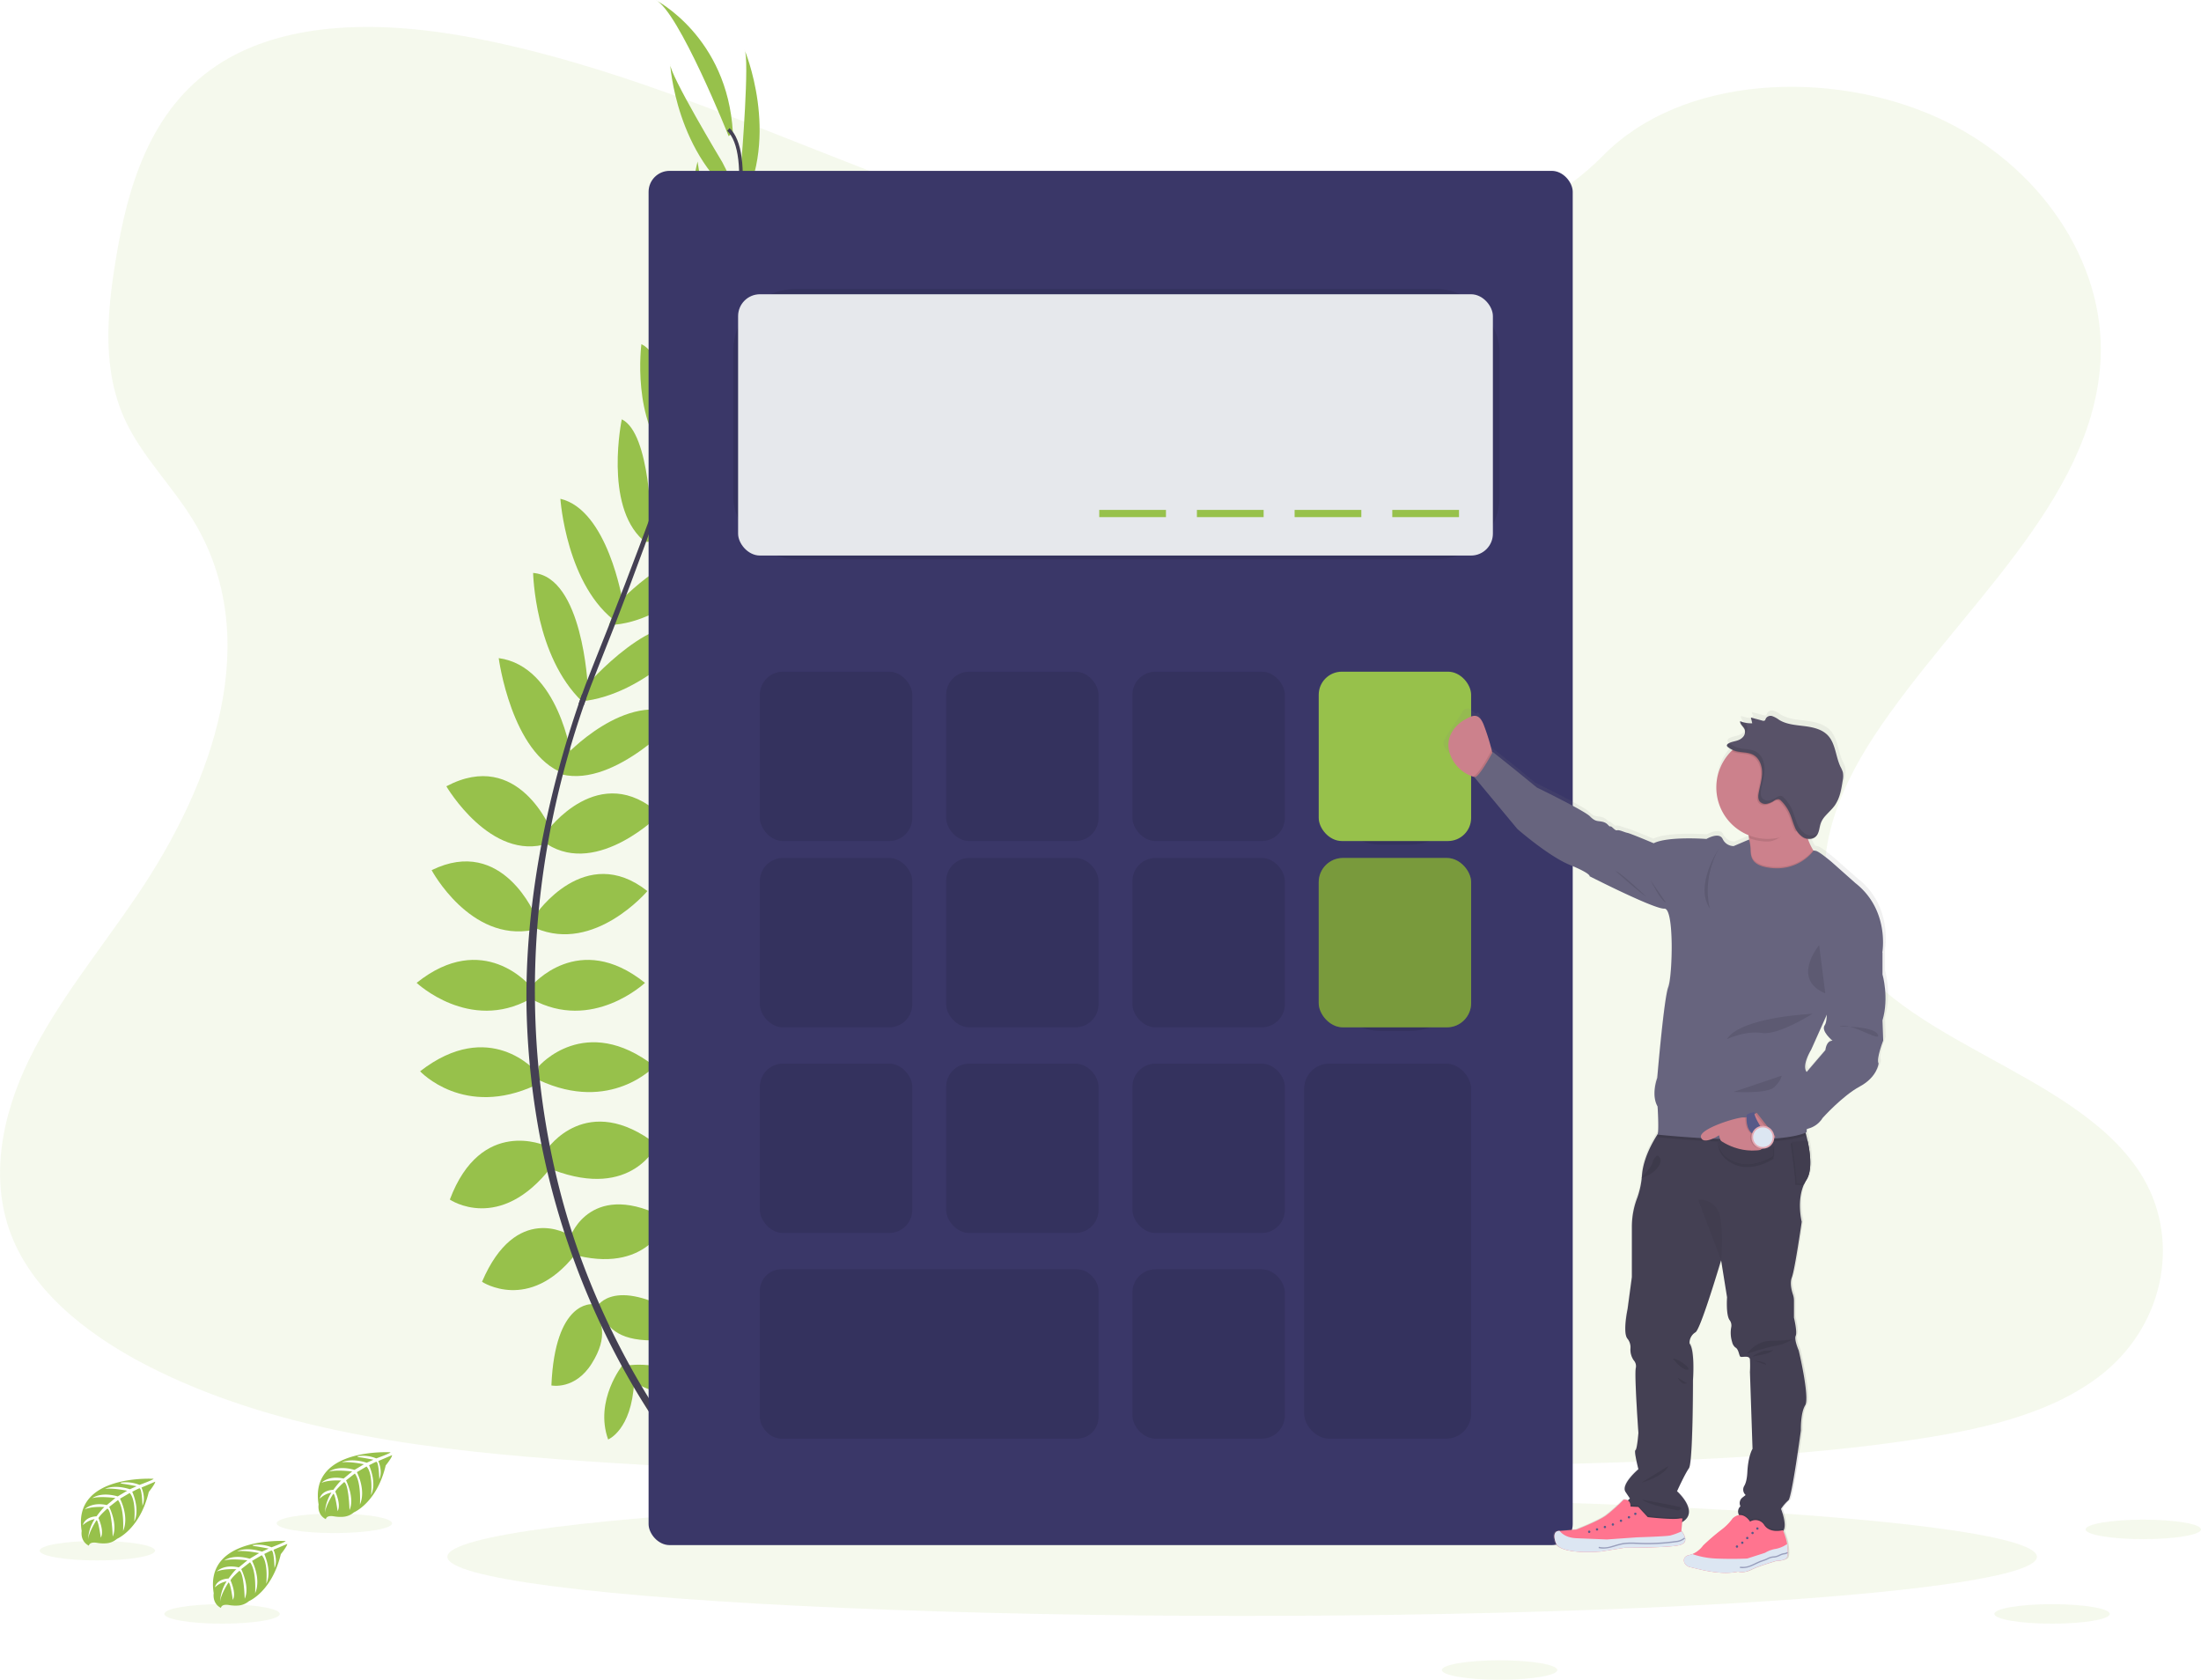 <?xml version="1.0" encoding="UTF-8" standalone="no"?>
<svg
   xmlns:dc="http://purl.org/dc/elements/1.1/"
   xmlns:cc="http://creativecommons.org/ns#"
   xmlns:rdf="http://www.w3.org/1999/02/22-rdf-syntax-ns#"
   xmlns:svg="http://www.w3.org/2000/svg"
   xmlns="http://www.w3.org/2000/svg"
   xmlns:sodipodi="http://sodipodi.sourceforge.net/DTD/sodipodi-0.dtd"
   xmlns:inkscape="http://www.inkscape.org/namespaces/inkscape"
   inkscape:version="1.0beta1 (32d4812, 2019-09-19)"
   sodipodi:docname="undraw_Calculator_0evy.svg"
   version="1.1"
   viewBox="0 0 1027.35 783.97"
   height="783.97"
   width="1027.35"
   data-name="Layer 1"
   id="03431522-47b9-4239-bf4c-9446bb50bb61">
  <sodipodi:namedview
     inkscape:current-layer="03431522-47b9-4239-bf4c-9446bb50bb61"
     inkscape:window-maximized="0"
     inkscape:window-y="23"
     inkscape:window-x="0"
     inkscape:cy="560"
     inkscape:cx="650.6526"
     inkscape:zoom="0.35"
     showgrid="false"
     id="namedview1121"
     inkscape:window-height="670"
     inkscape:window-width="1366"
     inkscape:pageshadow="2"
     inkscape:pageopacity="0"
     guidetolerance="10"
     gridtolerance="10"
     objecttolerance="10"
     borderopacity="1"
     inkscape:document-rotation="0"
     bordercolor="#666666"
     pagecolor="#ffffff" />
  <defs
     id="defs840">
    <linearGradient
       gradientUnits="userSpaceOnUse"
       gradientTransform="translate(-77.03)"
       y2="388.7"
       x2="940.91"
       y1="792.08"
       x1="940.91"
       id="4f43e098-a778-42ef-b33c-7c47f8946c90">
      <stop
         id="stop833"
         stop-opacity="0.25"
         stop-color="gray"
         offset="0" />
      <stop
         id="stop835"
         stop-opacity="0.12"
         stop-color="gray"
         offset="0.54" />
      <stop
         id="stop837"
         stop-opacity="0.1"
         stop-color="gray"
         offset="1" />
    </linearGradient>
  </defs>
  <title
     id="title842">Calculator</title>
  <path
     inkscape:export-ydpi="36.32"
     inkscape:export-xdpi="36.32"
     inkscape:export-filename="/Users/MacBook1/calculator.png"
     id="path844"
     opacity="0.1"
     fill="#97c14b"
     transform="translate(-86.32 -58.02)"
     d="M672.88,182c-64.72-2.25-126.36-23.14-185.23-46S370.49,87.82,307.32,75.7c-40.63-7.79-87.09-8.89-119.83,12.89-31.5,21-41.68,57.15-47.16,90.73-4.11,25.26-6.53,51.85,4.75,75.5,7.83,16.42,21.74,30.22,31.36,45.94C209.9,355.48,186.25,423,150,476.39c-17,25.07-36.74,49-49.87,75.66s-19.2,57.25-7.72,84.47c11.39,27,38.52,47.24,67.91,61.49,59.68,29,130,37.23,198.61,41.92,151.82,10.39,304.46,5.89,456.68,1.39,56.34-1.67,112.92-3.36,168.35-12.07,30.77-4.83,62.55-12.51,84.89-31,28.36-23.53,35.39-63.37,16.39-92.88-31.88-49.49-120-61.78-142.31-114.89-12.27-29.24.33-61.8,18.15-88.92,38.24-58.16,102.33-109.19,105.71-175.67,2.32-45.66-28.49-91.39-76.13-113-49.94-22.64-119.18-19.79-156,17.69C796.68,169.13,730,184,672.88,182Z" />
  <ellipse
     inkscape:export-ydpi="36.32"
     inkscape:export-xdpi="36.32"
     inkscape:export-filename="/Users/MacBook1/calculator.png"
     id="ellipse846"
     opacity="0.1"
     fill="#97c14b"
     ry="27.58"
     rx="370.98"
     cy="726.58"
     cx="579.79" />
  <path
     inkscape:export-ydpi="36.32"
     inkscape:export-xdpi="36.32"
     inkscape:export-filename="/Users/MacBook1/calculator.png"
     id="path848"
     fill="#97c14b"
     transform="translate(-86.32 -58.02)"
     d="M379.26,695.27s21-3.36,33.6,11.49c0,0-9.24,7.28-29.12-2.8Z" />
  <path
     inkscape:export-ydpi="36.32"
     inkscape:export-xdpi="36.32"
     inkscape:export-filename="/Users/MacBook1/calculator.png"
     id="path850"
     fill="#97c14b"
     transform="translate(-86.32 -58.02)"
     d="M377,695s-13.39,16.52-6.82,34.85c0,0,10.92-4.38,12.11-26.64Z" />
  <path
     inkscape:export-ydpi="36.32"
     inkscape:export-xdpi="36.32"
     inkscape:export-filename="/Users/MacBook1/calculator.png"
     id="path852"
     fill="#97c14b"
     transform="translate(-86.32 -58.02)"
     d="M365,667.83s8.4-15.4,42,6.16c0,0-4.48,10.36-19.32,9.52S368.9,676,365,667.83Z" />
  <path
     inkscape:export-ydpi="36.32"
     inkscape:export-xdpi="36.32"
     inkscape:export-filename="/Users/MacBook1/calculator.png"
     id="path854"
     fill="#97c14b"
     transform="translate(-86.32 -58.02)"
     d="M362.81,666.72s-17.43-2-19.12,37.91c0,0,11.05,2.29,18.9-10.33S367.2,674.6,362.81,666.72Z" />
  <path
     inkscape:export-ydpi="36.32"
     inkscape:export-xdpi="36.32"
     inkscape:export-filename="/Users/MacBook1/calculator.png"
     id="path856"
     fill="#97c14b"
     transform="translate(-86.32 -58.02)"
     d="M352.66,634.9s9.8-27.16,45.36-7.84c0,0-8.12,24.92-41.72,17.08Z" />
  <path
     inkscape:export-ydpi="36.32"
     inkscape:export-xdpi="36.32"
     inkscape:export-filename="/Users/MacBook1/calculator.png"
     id="path858"
     fill="#97c14b"
     transform="translate(-86.32 -58.02)"
     d="M341.73,594.3s18.49-27.45,51.25-2c0,0-11.48,25.76-48.45,11.76Z" />
  <path
     inkscape:export-ydpi="36.32"
     inkscape:export-xdpi="36.32"
     inkscape:export-filename="/Users/MacBook1/calculator.png"
     id="path860"
     fill="#97c14b"
     transform="translate(-86.32 -58.02)"
     d="M337.81,555.65s21.57-25.2,54.05,0c0,0-20.44,22.12-54.05,6.44Z" />
  <path
     inkscape:export-ydpi="36.32"
     inkscape:export-xdpi="36.32"
     inkscape:export-filename="/Users/MacBook1/calculator.png"
     id="path862"
     fill="#97c14b"
     transform="translate(-86.32 -58.02)"
     d="M334.45,518.13s21.85-26.32,52.93-1.4c0,0-24.64,23.24-52.93,7.56Z" />
  <path
     inkscape:export-ydpi="36.32"
     inkscape:export-xdpi="36.32"
     inkscape:export-filename="/Users/MacBook1/calculator.png"
     id="path864"
     fill="#97c14b"
     transform="translate(-86.32 -58.02)"
     d="M336.41,484.81s23-33.89,52.09-10.92c0,0-24.64,29.12-52.09,17.36Z" />
  <path
     inkscape:export-ydpi="36.32"
     inkscape:export-xdpi="36.32"
     inkscape:export-filename="/Users/MacBook1/calculator.png"
     id="path866"
     fill="#97c14b"
     transform="translate(-86.32 -58.02)"
     d="M341.73,445.88s24.37-33.6,52.65-7.84c0,0-28.84,29.13-52.65,14Z" />
  <path
     inkscape:export-ydpi="36.32"
     inkscape:export-xdpi="36.32"
     inkscape:export-filename="/Users/MacBook1/calculator.png"
     id="path868"
     fill="#97c14b"
     transform="translate(-86.32 -58.02)"
     d="M349.86,411.09s28.84-31.57,54-19c0,0-30.06,33.53-55.26,27.37Z" />
  <path
     inkscape:export-ydpi="36.32"
     inkscape:export-xdpi="36.32"
     inkscape:export-filename="/Users/MacBook1/calculator.png"
     id="path870"
     fill="#97c14b"
     transform="translate(-86.32 -58.02)"
     d="M359.94,378.12s33.32-38.64,52.64-25.76c0,0-24.52,30-55,33Z" />
  <path
     inkscape:export-ydpi="36.32"
     inkscape:export-xdpi="36.32"
     inkscape:export-filename="/Users/MacBook1/calculator.png"
     id="path872"
     fill="#97c14b"
     transform="translate(-86.32 -58.02)"
     d="M374.49,339.87s29.13-31.58,50.41-23.74c0,0-24.92,32.76-54.32,33.6Z" />
  <path
     inkscape:export-ydpi="36.32"
     inkscape:export-xdpi="36.32"
     inkscape:export-filename="/Users/MacBook1/calculator.png"
     id="path874"
     fill="#97c14b"
     transform="translate(-86.32 -58.02)"
     d="M387.66,304.09s32.2-30.25,46.2-24.93c0,0-23.24,33.61-47.6,31.65Z" />
  <path
     inkscape:export-ydpi="36.32"
     inkscape:export-xdpi="36.32"
     inkscape:export-filename="/Users/MacBook1/calculator.png"
     id="path876"
     fill="#97c14b"
     transform="translate(-86.32 -58.02)"
     d="M400.54,271s27.72-36.12,42.84-33.32c0,0-16.8,32.2-42.84,37Z" />
  <path
     inkscape:export-ydpi="36.32"
     inkscape:export-xdpi="36.32"
     inkscape:export-filename="/Users/MacBook1/calculator.png"
     id="path878"
     fill="#97c14b"
     transform="translate(-86.32 -58.02)"
     d="M414.52,226.5s24.5-27.7,37.73-27.63c0,0-19.34,37-38.74,36.66Z" />
  <path
     inkscape:export-ydpi="36.32"
     inkscape:export-xdpi="36.32"
     inkscape:export-filename="/Users/MacBook1/calculator.png"
     id="path880"
     fill="#97c14b"
     transform="translate(-86.32 -58.02)"
     d="M422.8,196.84l23.66-57.69s1.19,52.15-26.67,68.39Z" />
  <path
     inkscape:export-ydpi="36.32"
     inkscape:export-xdpi="36.32"
     inkscape:export-filename="/Users/MacBook1/calculator.png"
     id="path882"
     fill="#97c14b"
     transform="translate(-86.32 -58.02)"
     d="M432.41,133.22s3.92-48.16,1.4-52.08c0,0,16.92,40-1.57,73.36Z" />
  <path
     inkscape:export-ydpi="36.32"
     inkscape:export-xdpi="36.32"
     inkscape:export-filename="/Users/MacBook1/calculator.png"
     id="path884"
     fill="#97c14b"
     transform="translate(-86.32 -58.02)"
     d="M351.74,634.25s-24.54-15.21-40.43,22c0,0,21.84,14.49,43.31-12.51Z" />
  <path
     inkscape:export-ydpi="36.32"
     inkscape:export-xdpi="36.32"
     inkscape:export-filename="/Users/MacBook1/calculator.png"
     id="path886"
     fill="#97c14b"
     transform="translate(-86.32 -58.02)"
     d="M341,592.75s-30.1-13.73-44.71,25.12c0,0,23.26,16,47.45-15.3Z" />
  <path
     inkscape:export-ydpi="36.32"
     inkscape:export-xdpi="36.32"
     inkscape:export-filename="/Users/MacBook1/calculator.png"
     id="path888"
     fill="#97c14b"
     transform="translate(-86.32 -58.02)"
     d="M336.41,558s-21.56-25.2-54,0c0,0,20.44,22.12,54,6.44Z" />
  <path
     inkscape:export-ydpi="36.32"
     inkscape:export-xdpi="36.32"
     inkscape:export-filename="/Users/MacBook1/calculator.png"
     id="path890"
     fill="#97c14b"
     transform="translate(-86.32 -58.02)"
     d="M333.72,518.13s-21.84-26.32-52.93-1.4c0,0,24.65,23.24,52.93,7.56Z" />
  <path
     inkscape:export-ydpi="36.32"
     inkscape:export-xdpi="36.32"
     inkscape:export-filename="/Users/MacBook1/calculator.png"
     id="path892"
     fill="#97c14b"
     transform="translate(-86.32 -58.02)"
     d="M336.41,485.77s-15.32-38-48.62-21.63c0,0,18,33.65,47.27,27.92Z" />
  <path
     inkscape:export-ydpi="36.32"
     inkscape:export-xdpi="36.32"
     inkscape:export-filename="/Users/MacBook1/calculator.png"
     id="path894"
     fill="#97c14b"
     transform="translate(-86.32 -58.02)"
     d="M343.66,445.69s-15.22-38.61-49-20.7c0,0,20.68,35.39,47.5,26.67Z" />
  <path
     inkscape:export-ydpi="36.32"
     inkscape:export-xdpi="36.32"
     inkscape:export-filename="/Users/MacBook1/calculator.png"
     id="path896"
     fill="#97c14b"
     transform="translate(-86.32 -58.02)"
     d="M353.1,411.29s-6-42.33-34-46.12c0,0,5.93,44.64,30.22,53.75Z" />
  <path
     inkscape:export-ydpi="36.32"
     inkscape:export-xdpi="36.32"
     inkscape:export-filename="/Users/MacBook1/calculator.png"
     id="path898"
     fill="#97c14b"
     transform="translate(-86.32 -58.02)"
     d="M360.65,378.19s-2.34-51-25.49-52.77c0,0,.78,38.71,22.88,60Z" />
  <path
     inkscape:export-ydpi="36.32"
     inkscape:export-xdpi="36.32"
     inkscape:export-filename="/Users/MacBook1/calculator.png"
     id="path900"
     fill="#97c14b"
     transform="translate(-86.32 -58.02)"
     d="M376.89,338.41s-6.91-42.41-29-47.6c0,0,2.74,41.08,26.82,58Z" />
  <path
     inkscape:export-ydpi="36.32"
     inkscape:export-xdpi="36.32"
     inkscape:export-filename="/Users/MacBook1/calculator.png"
     id="path902"
     fill="#97c14b"
     transform="translate(-86.32 -58.02)"
     d="M390.28,304.39s-.24-44.17-13.73-50.67c0,0-8.38,40,9.82,56.31Z" />
  <path
     inkscape:export-ydpi="36.32"
     inkscape:export-xdpi="36.32"
     inkscape:export-filename="/Users/MacBook1/calculator.png"
     id="path904"
     fill="#97c14b"
     transform="translate(-86.32 -58.02)"
     d="M401.57,270.55s-1.89-45.49-15.87-51.9c0,0-4.79,36,13.77,54.88Z" />
  <path
     inkscape:export-ydpi="36.32"
     inkscape:export-xdpi="36.32"
     inkscape:export-filename="/Users/MacBook1/calculator.png"
     id="path906"
     fill="#97c14b"
     transform="translate(-86.32 -58.02)"
     d="M416.47,230.12s-.09-37-10.06-45.67c0,0-9.93,40.53,4.85,53.12Z" />
  <path
     inkscape:export-ydpi="36.32"
     inkscape:export-xdpi="36.32"
     inkscape:export-filename="/Users/MacBook1/calculator.png"
     id="path908"
     fill="#97c14b"
     transform="translate(-86.32 -58.02)"
     d="M421.62,195l-9.7-61.59s-13.19,50.46,10.17,72.69Z" />
  <path
     inkscape:export-ydpi="36.32"
     inkscape:export-xdpi="36.32"
     inkscape:export-filename="/Users/MacBook1/calculator.png"
     id="path910"
     fill="#97c14b"
     transform="translate(-86.32 -58.02)"
     d="M423.52,133.81s-24.92-41.4-24.41-46c0,0,2.65,43.39,34,65Z" />
  <path
     inkscape:export-ydpi="36.32"
     inkscape:export-xdpi="36.32"
     inkscape:export-filename="/Users/MacBook1/calculator.png"
     id="path912"
     fill="#97c14b"
     transform="translate(-86.32 -58.02)"
     d="M426.44,121.58S402.92,62.78,392.28,58c0,0,33.6,17.08,36.12,61.88Z" />
  <path
     inkscape:export-ydpi="36.32"
     inkscape:export-xdpi="36.32"
     inkscape:export-filename="/Users/MacBook1/calculator.png"
     id="path914"
     fill="#444053"
     transform="translate(-86.32 -58.02)"
     d="M413.38,235.88l-1.6-.5c19.85-64.72,24.8-106,13.94-116.34l1.16-1.22C438.39,128.74,433.72,169.56,413.38,235.88Z" />
  <path
     inkscape:export-ydpi="36.32"
     inkscape:export-xdpi="36.32"
     inkscape:export-filename="/Users/MacBook1/calculator.png"
     id="path916"
     fill="#444053"
     transform="translate(-86.32 -58.02)"
     d="M358.73,387.39l-2.38-.84c2.1-5.93,4.38-11.95,6.76-17.88C383.83,317,401.46,269,412.77,232.11l2.07-1C403.51,268,386.19,317.9,365.45,369.61,363.08,375.51,360.82,381.49,358.73,387.39Z" />
  <path
     inkscape:export-ydpi="36.32"
     inkscape:export-xdpi="36.32"
     inkscape:export-filename="/Users/MacBook1/calculator.png"
     id="path918"
     fill="#444053"
     transform="translate(-86.32 -58.02)"
     d="M408.81,743.72c-.32-.36-32.5-36.58-54.92-98.44a364.42,364.42,0,0,1-21.7-112.77c-1.53-48.13,8.56-101.88,25.87-150.69l1.88,2.2C321.1,493.58,336.53,587.47,357,644c22.19,61.29,54,97.12,54.31,97.48Z" />
  <path
     inkscape:export-ydpi="36.32"
     inkscape:export-xdpi="36.32"
     inkscape:export-filename="/Users/MacBook1/calculator.png"
     id="path920"
     fill="#97c14b"
     transform="translate(-86.32 -58.02)"
     d="M268.6,735.82s-38.05-2.29-33.56,24.37c0,0-.89,4.71,3.38,6.85,0,0,.06-2,3.9-1.31a17.51,17.51,0,0,0,4.13.2,8.62,8.62,0,0,0,5.06-2.08h0s10.69-4.42,14.85-21.9c0,0,3.08-3.81,2.95-4.79l-6.42,2.74s2.2,4.63.47,8.48c0,0-.21-8.31-1.44-8.12-.25,0-3.34,1.61-3.34,1.61s3.78,8.07.93,13.93c0,0,1.08-9.94-2.1-13.35l-4.52,2.64s4.41,8.33,1.42,15.13c0,0,.76-10.43-2.37-14.49l-4.1,3.2s4.14,8.21,1.62,13.85c0,0-.33-12.14-2.51-13.06,0,0-3.58,3.16-4.13,4.46,0,0,2.84,6,1.08,9.11,0,0-1.08-8.09-2-8.13,0,0-3.57,5.36-3.94,9a19.46,19.46,0,0,1,3.07-9.54,10.71,10.71,0,0,0-5.46,2.83s.55-3.79,6.34-4.12c0,0,3-4.07,3.74-4.32,0,0-5.76-.48-9.25,1.07,0,0,3.07-3.57,10.31-2l4-3.3s-7.58-1-10.8.11c0,0,3.7-3.16,11.89-.86l4.4-2.63s-6.46-1.39-10.32-.89c0,0,4.07-2.19,11.61.18l3.15-1.41s-4.74-.93-6.12-1.08-1.47-.53-1.47-.53a16.39,16.39,0,0,1,8.9,1S268.71,736.24,268.6,735.82Z" />
  <path
     inkscape:export-ydpi="36.32"
     inkscape:export-xdpi="36.32"
     inkscape:export-filename="/Users/MacBook1/calculator.png"
     id="path922"
     fill="#97c14b"
     transform="translate(-86.32 -58.02)"
     d="M158,748.19s-38-2.29-33.55,24.37c0,0-.9,4.71,3.37,6.85,0,0,.07-2,3.91-1.31a17,17,0,0,0,4.13.2,8.56,8.56,0,0,0,5.05-2.08h0s10.7-4.42,14.86-21.9c0,0,3.07-3.81,3-4.79l-6.42,2.74s2.2,4.63.47,8.48c0,0-.21-8.31-1.44-8.12-.25,0-3.34,1.61-3.34,1.61s3.78,8.07.93,13.93c0,0,1.08-9.94-2.11-13.35l-4.52,2.64s4.41,8.33,1.42,15.13c0,0,.77-10.43-2.37-14.49l-4.09,3.2s4.14,8.21,1.62,13.85c0,0-.33-12.14-2.51-13.06,0,0-3.58,3.16-4.13,4.46,0,0,2.84,6,1.08,9.11,0,0-1.08-8.09-2-8.13,0,0-3.56,5.36-3.94,9a19.52,19.52,0,0,1,3.08-9.54,10.76,10.76,0,0,0-5.47,2.83s.56-3.79,6.35-4.12c0,0,3-4.07,3.74-4.31,0,0-5.76-.49-9.25,1.06,0,0,3.07-3.57,10.31-2l4-3.3s-7.58-1-10.8.11c0,0,3.7-3.16,11.89-.86l4.4-2.63s-6.47-1.39-10.32-.89c0,0,4.07-2.19,11.61.18l3.15-1.41s-4.74-.93-6.13-1.08-1.46-.53-1.46-.53a16.51,16.51,0,0,1,8.9,1S158.08,748.61,158,748.19Z" />
  <path
     inkscape:export-ydpi="36.32"
     inkscape:export-xdpi="36.32"
     inkscape:export-filename="/Users/MacBook1/calculator.png"
     id="path924"
     fill="#97c14b"
     transform="translate(-86.32 -58.02)"
     d="M219.64,777.23s-38-2.29-33.56,24.37c0,0-.89,4.71,3.38,6.85,0,0,.07-2,3.9-1.31a17.57,17.57,0,0,0,4.14.2,8.62,8.62,0,0,0,5.05-2.08h0s10.69-4.42,14.85-21.9c0,0,3.08-3.81,3-4.79l-6.42,2.74s2.19,4.63.47,8.48c0,0-.21-8.31-1.45-8.12-.25,0-3.33,1.61-3.33,1.61s3.77,8.06.92,13.93c0,0,1.08-9.94-2.1-13.35l-4.52,2.64s4.41,8.33,1.42,15.13c0,0,.77-10.43-2.37-14.49l-4.1,3.2s4.15,8.21,1.62,13.85c0,0-.33-12.14-2.5-13.06,0,0-3.59,3.16-4.13,4.46,0,0,2.84,6,1.07,9.11,0,0-1.08-8.09-2-8.13,0,0-3.57,5.36-3.94,9a19.46,19.46,0,0,1,3.07-9.54,10.71,10.71,0,0,0-5.46,2.83s.55-3.79,6.35-4.12c0,0,2.94-4.07,3.73-4.32,0,0-5.76-.48-9.25,1.07,0,0,3.08-3.57,10.31-1.95l4-3.3s-7.58-1-10.8.11c0,0,3.71-3.16,11.89-.86l4.41-2.63S200.86,781.5,197,782c0,0,4.06-2.19,11.61.18l3.14-1.41s-4.73-.93-6.12-1.08-1.46-.53-1.46-.53a16.39,16.39,0,0,1,8.9,1S219.75,777.65,219.64,777.23Z" />
  <ellipse
     inkscape:export-ydpi="36.32"
     inkscape:export-xdpi="36.32"
     inkscape:export-filename="/Users/MacBook1/calculator.png"
     id="ellipse926"
     opacity="0.1"
     fill="#97c14b"
     ry="4.55"
     rx="26.93"
     cy="753.23"
     cx="103.66" />
  <ellipse
     inkscape:export-ydpi="36.32"
     inkscape:export-xdpi="36.32"
     inkscape:export-filename="/Users/MacBook1/calculator.png"
     id="ellipse928"
     opacity="0.1"
     fill="#97c14b"
     ry="4.55"
     rx="26.93"
     cy="753.23"
     cx="957.84" />
  <ellipse
     inkscape:export-ydpi="36.32"
     inkscape:export-xdpi="36.32"
     inkscape:export-filename="/Users/MacBook1/calculator.png"
     id="ellipse930"
     opacity="0.1"
     fill="#97c14b"
     ry="4.55"
     rx="26.93"
     cy="779.42"
     cx="699.95" />
  <ellipse
     inkscape:export-ydpi="36.32"
     inkscape:export-xdpi="36.32"
     inkscape:export-filename="/Users/MacBook1/calculator.png"
     id="ellipse932"
     opacity="0.1"
     fill="#97c14b"
     ry="4.55"
     rx="26.93"
     cy="713.79"
     cx="1000.43" />
  <ellipse
     inkscape:export-ydpi="36.32"
     inkscape:export-xdpi="36.32"
     inkscape:export-filename="/Users/MacBook1/calculator.png"
     id="ellipse934"
     opacity="0.1"
     fill="#97c14b"
     ry="4.55"
     rx="26.93"
     cy="710.95"
     cx="156.07" />
  <ellipse
     inkscape:export-ydpi="36.32"
     inkscape:export-xdpi="36.32"
     inkscape:export-filename="/Users/MacBook1/calculator.png"
     id="ellipse936"
     opacity="0.1"
     fill="#97c14b"
     ry="4.55"
     rx="26.93"
     cy="723.72"
     cx="45.44" />
  <rect
     inkscape:export-ydpi="36.32"
     inkscape:export-xdpi="36.32"
     inkscape:export-filename="/Users/MacBook1/calculator.png"
     id="rect938"
     fill="#3a3768"
     ry="9.8"
     rx="9.8"
     height="641.38"
     width="431.35"
     y="79.74"
     x="302.74" />
  <rect
     inkscape:export-ydpi="36.32"
     inkscape:export-xdpi="36.32"
     inkscape:export-filename="/Users/MacBook1/calculator.png"
     id="rect940"
     opacity="0.1"
     ry="29.21"
     rx="29.21"
     height="126.09"
     width="357.73"
     y="134.87"
     x="342.22" />
  <rect
     inkscape:export-ydpi="36.32"
     inkscape:export-xdpi="36.32"
     inkscape:export-filename="/Users/MacBook1/calculator.png"
     id="rect942"
     fill="#e6e8ec"
     ry="10.2"
     rx="10.2"
     height="121.95"
     width="352.31"
     y="137.33"
     x="344.52" />
  <rect
     inkscape:export-ydpi="36.32"
     inkscape:export-xdpi="36.32"
     inkscape:export-filename="/Users/MacBook1/calculator.png"
     id="rect944"
     opacity="0.1"
     ry="10.79"
     rx="10.79"
     height="79.04"
     width="71.14"
     y="313.48"
     x="354.68" />
  <rect
     inkscape:export-ydpi="36.32"
     inkscape:export-xdpi="36.32"
     inkscape:export-filename="/Users/MacBook1/calculator.png"
     id="rect946"
     opacity="0.1"
     ry="10.79"
     rx="10.79"
     height="79.04"
     width="71.14"
     y="313.48"
     x="441.63" />
  <rect
     inkscape:export-ydpi="36.32"
     inkscape:export-xdpi="36.32"
     inkscape:export-filename="/Users/MacBook1/calculator.png"
     id="rect948"
     opacity="0.1"
     ry="10.79"
     rx="10.79"
     height="79.04"
     width="71.14"
     y="313.48"
     x="528.58" />
  <rect
     inkscape:export-ydpi="36.32"
     inkscape:export-xdpi="36.32"
     inkscape:export-filename="/Users/MacBook1/calculator.png"
     id="rect950"
     opacity="0.1"
     ry="28.84"
     rx="28.84"
     height="79.04"
     width="71.14"
     y="315.16"
     x="615.53" />
  <rect
     inkscape:export-ydpi="36.32"
     inkscape:export-xdpi="36.32"
     inkscape:export-filename="/Users/MacBook1/calculator.png"
     id="rect952"
     fill="#97c14b"
     ry="10.79"
     rx="10.79"
     height="79.04"
     width="71.14"
     y="313.48"
     x="615.53" />
  <rect
     inkscape:export-ydpi="36.32"
     inkscape:export-xdpi="36.32"
     inkscape:export-filename="/Users/MacBook1/calculator.png"
     id="rect954"
     opacity="0.1"
     ry="10.79"
     rx="10.79"
     height="79.04"
     width="71.14"
     y="400.43"
     x="354.68" />
  <rect
     inkscape:export-ydpi="36.32"
     inkscape:export-xdpi="36.32"
     inkscape:export-filename="/Users/MacBook1/calculator.png"
     id="rect956"
     opacity="0.1"
     ry="10.79"
     rx="10.79"
     height="79.04"
     width="71.14"
     y="400.43"
     x="441.63" />
  <rect
     inkscape:export-ydpi="36.32"
     inkscape:export-xdpi="36.32"
     inkscape:export-filename="/Users/MacBook1/calculator.png"
     id="rect958"
     opacity="0.1"
     ry="10.79"
     rx="10.79"
     height="79.04"
     width="71.14"
     y="400.43"
     x="528.58" />
  <rect
     inkscape:export-ydpi="36.32"
     inkscape:export-xdpi="36.32"
     inkscape:export-filename="/Users/MacBook1/calculator.png"
     id="rect960"
     opacity="0.1"
     ry="10.79"
     rx="10.79"
     height="79.04"
     width="71.14"
     y="496.41"
     x="354.68" />
  <rect
     inkscape:export-ydpi="36.32"
     inkscape:export-xdpi="36.32"
     inkscape:export-filename="/Users/MacBook1/calculator.png"
     id="rect962"
     opacity="0.1"
     ry="10.79"
     rx="10.79"
     height="79.04"
     width="71.14"
     y="496.41"
     x="441.63" />
  <rect
     inkscape:export-ydpi="36.32"
     inkscape:export-xdpi="36.32"
     inkscape:export-filename="/Users/MacBook1/calculator.png"
     id="rect964"
     opacity="0.1"
     ry="10.79"
     rx="10.79"
     height="79.04"
     width="71.14"
     y="496.41"
     x="528.58" />
  <rect
     inkscape:export-ydpi="36.32"
     inkscape:export-xdpi="36.32"
     inkscape:export-filename="/Users/MacBook1/calculator.png"
     id="rect966"
     opacity="0.1"
     ry="10.79"
     rx="10.79"
     height="79.04"
     width="71.14"
     y="592.39"
     x="528.58" />
  <rect
     inkscape:export-ydpi="36.32"
     inkscape:export-xdpi="36.32"
     inkscape:export-filename="/Users/MacBook1/calculator.png"
     id="rect968"
     opacity="0.1"
     ry="28.84"
     rx="28.84"
     height="79.04"
     width="71.14"
     y="402.11"
     x="615.53" />
  <rect
     inkscape:export-ydpi="36.32"
     inkscape:export-xdpi="36.32"
     inkscape:export-filename="/Users/MacBook1/calculator.png"
     id="rect970"
     fill="#97c14b"
     ry="11.3"
     rx="11.3"
     height="79.04"
     width="71.14"
     y="400.43"
     x="615.53" />
  <rect
     inkscape:export-ydpi="36.32"
     inkscape:export-xdpi="36.32"
     inkscape:export-filename="/Users/MacBook1/calculator.png"
     id="rect972"
     opacity="0.2"
     ry="11.3"
     rx="11.3"
     height="79.04"
     width="71.14"
     y="400.43"
     x="615.53" />
  <rect
     inkscape:export-ydpi="36.32"
     inkscape:export-xdpi="36.32"
     inkscape:export-filename="/Users/MacBook1/calculator.png"
     id="rect974"
     opacity="0.1"
     ry="10.04"
     rx="10.04"
     height="79.04"
     width="158.09"
     y="592.39"
     x="354.68" />
  <rect
     inkscape:export-ydpi="36.32"
     inkscape:export-xdpi="36.32"
     inkscape:export-filename="/Users/MacBook1/calculator.png"
     id="rect976"
     opacity="0.1"
     ry="11.66"
     rx="11.66"
     height="175.03"
     width="77.91"
     y="496.41"
     x="608.75" />
  <rect
     inkscape:export-ydpi="36.32"
     inkscape:export-xdpi="36.32"
     inkscape:export-filename="/Users/MacBook1/calculator.png"
     id="rect978"
     fill="#97c14b"
     height="3.37"
     width="31.14"
     y="237.98"
     x="649.87" />
  <rect
     inkscape:export-ydpi="36.32"
     inkscape:export-xdpi="36.32"
     inkscape:export-filename="/Users/MacBook1/calculator.png"
     id="rect980"
     fill="#97c14b"
     height="3.37"
     width="31.14"
     y="237.98"
     x="604.28" />
  <rect
     inkscape:export-ydpi="36.32"
     inkscape:export-xdpi="36.32"
     inkscape:export-filename="/Users/MacBook1/calculator.png"
     id="rect982"
     fill="#97c14b"
     height="3.37"
     width="31.14"
     y="237.98"
     x="558.68" />
  <rect
     inkscape:export-ydpi="36.32"
     inkscape:export-xdpi="36.32"
     inkscape:export-filename="/Users/MacBook1/calculator.png"
     id="rect984"
     fill="#97c14b"
     height="3.37"
     width="31.14"
     y="237.98"
     x="513.09" />
  <path
     inkscape:export-ydpi="36.32"
     inkscape:export-xdpi="36.32"
     inkscape:export-filename="/Users/MacBook1/calculator.png"
     id="path986"
     fill="url(#4f43e098-a778-42ef-b33c-7c47f8946c90)"
     transform="translate(-86.32 -58.02)"
     d="M966.19,532.56c3.21-10.8,0-21.6,0-21.6V500.77s3.67-19.92-12.71-32.7l-10.86-9.58s-6.09-5.23-7.86-5.56a8,8,0,0,0-1-.15l-.32-.19a32.69,32.69,0,0,1-2.38-5,4.63,4.63,0,0,0,3.87-1.32,5,5,0,0,0,.91-1.53h0c.63-1.41.74-3.12,1.27-4.62a11,11,0,0,1,2-3.32c-.11.18-.23.35-.33.54,1.54-1.92,3.55-3.56,5-5.58a12.51,12.51,0,0,0,.79-1.25c-.06.09-.14.17-.21.26,2-3.21,2.61-7.1,3.19-10.85a9.76,9.76,0,0,0,.06-3.88,14.13,14.13,0,0,0-1.08-2.46c-2.36-4.87-2.32-11-6.09-14.89-2.84-2.91-7.14-3.8-11.19-4.3s-8.31-.79-11.79-2.91a12.44,12.44,0,0,0-3.19-1.75,2.62,2.62,0,0,0-3.13,1.16,2.06,2.06,0,0,1-.42.85,1.36,1.36,0,0,1-1.2.07l-5.39-1.44.06.27-.14,0,.2.85a.46.46,0,0,1,.51.29l-.87,1.34a13.51,13.51,0,0,1-4.86-1,1.13,1.13,0,0,0,0,.26l-.08,0c-.1,1.52,1.63,2.51,2.16,3.94a3,3,0,0,1,0,1.93,4.23,4.23,0,0,1-1,1.54c-1.91,1.89-4.36,1.52-6.56,2.71a1.42,1.42,0,0,0-.8.89.65.65,0,0,0-.07.49,1.16,1.16,0,0,0,.45.56,10,10,0,0,0,2.09,1.3c-.22.2-.43.4-.63.61a24.1,24.1,0,0,0,8.33,39.32c.08.42.14.85.2,1.3,0,.05,0,.08,0,.13l.06.58-7.26,3.09a5.78,5.78,0,0,1-5.2-3.35c-1.69-3.49-7.66,0-7.66,0s-18.21-1.36-25,2c0,0-10.87-4.56-12.4-4.87s-3.82-1.52-4.89-1.21-2.45-2-3.22-1.83-1.07-1.52-3.52-2.13-3.37.16-6.12-2.58-25.11-13.54-25.11-13.54L792.76,415l-10.71-8.52-.19.35c-.07-.25-.14-.51-.21-.79a102.59,102.59,0,0,0-4-12.49c-.69-1.65-1-3.73-1.93-2.63-.57.66-1.54-.79-3-1.77a2.53,2.53,0,0,0-3.77,1.1h0c-8.34,13.08-11.33,14-6.5,18.81,4.31,4.27,7.17,8,10.68,9.18l.42.13a.45.45,0,0,1-.23,0l20.36,24.34s14.69,12.78,24.8,16.88,9.33,5.33,9.33,5.33,30.62,15.51,35.36,15.21,3.83,31.79,1.84,37-5.2,42.59-5.2,42.59-3.07,7.91.15,13.38c0,0,.71,10.48.07,13-2.79,4.3-6.77,11.6-7.42,19.11,0,.4-.08.77-.12,1.16a2.7,2.7,0,0,1-.72.59l.68-.2a38.5,38.5,0,0,1-2,9.18A37.31,37.31,0,0,0,847.92,629v24.16l-2,15s-2.45,11.35,0,14a6.48,6.48,0,0,1,1.34,4.66,8.68,8.68,0,0,0,1.56,5.44,4.07,4.07,0,0,1,1,3.49c-.81,2.63,1.2,30.62,1.2,30.62s-.59,7.71-1.4,8.12,1.4,8.92,1.4,8.92-8.27,6.9-6.16,10.55l2.11,3.24-.56.55-.34.35a3.26,3.26,0,0,0-2.11-.4,80.62,80.62,0,0,1-8.32,7.41c-3.73,2.69-13.88,6.59-13.88,6.59l-8,.65h-.15s-3.83-.36-1.68,5.57,21.37,4.11,21.37,4.11l11.22-1.77s20,.1,25.73-1.17c2.39-.53,3-1.81,2.8-3.1l0,0-.06-.06a8,8,0,0,0-1.64-3.35,1.28,1.28,0,0,0-.14-.18l.36-4.1c8.49-4.89-2.4-14.51-2.4-14.51s3.73-8.11,5.64-10.74,1.91-41.38,1.91-41.38,1-14-1.63-17.24a5.83,5.83,0,0,1,2.86-5.27c1.89-1.29,7.6-19.06,12.08-33.81l2.82,17.38s-.61,8.32,1.22,10.75a4.14,4.14,0,0,1,.76,3.24,14.6,14.6,0,0,0,.41,7,4.63,4.63,0,0,0,1.49,2.5c1.63.81,1.73,3.7,2.34,4.31s4.39-.86,4.59,1.37a50.49,50.49,0,0,1,0,5.88l1.23,36.1s-2,3-2.45,11c-.17,3.41-.81,5.35-1.47,6.46a3.31,3.31,0,0,0,.3,3.88l.35.41-1.51,1.16a3.33,3.33,0,0,0-.94,4.11,3.23,3.23,0,0,0-.93,3.5,2.44,2.44,0,0,0,.26.57,5.68,5.68,0,0,0-3.05,1.51,25,25,0,0,1-5.39,5.42,103.71,103.71,0,0,0-8.59,7.36,12.34,12.34,0,0,1-5,4,8.25,8.25,0,0,1-1.51.45c-4,.82-2.75,5,.51,5.69s14.08,4,22.5,2.07c0,0,2.5,1,6.17-.86S916,786.47,916,786.47s4.59,0,5.21-1.82a7.14,7.14,0,0,0,.26-1.78l.13-.13-.12-.11a24.26,24.26,0,0,0-.31-4.07c-.12-.7-.25-1.32-.37-1.82-.39-1.52-1.12-3.49-1.43-4.32a1.53,1.53,0,0,0,.14-.21c1.75-3-1.16-10.12-1.16-10.12A19.4,19.4,0,0,1,921.8,758c1.63-1.22,5.92-32.86,5.92-32.86s-.21-8.11,2-11.76-3.06-25.75-3.06-25.75-2.25-5.07-1.43-6.9-.82-8.52-.82-8.52v-8a8.84,8.84,0,0,0-.47-2.8c-.63-1.88-1.56-5.49-.55-8.08,1.43-3.65,4.69-26.16,4.69-26.16s-2.55-9.93,1.19-17.84a15.54,15.54,0,0,1,1-1.83c2.77-4.35,1.94-12.08.57-18.31-.2-1-.43-1.9-.66-2.77-.09-.38-.19-.74-.29-1.1l.44-.18s0-.59.14-1.6a11.24,11.24,0,0,0,7.36-5.09s9.34-10.5,17.6-14.91,8.88-10.8,8.88-10.8c-1.22-2.13,2.19-10.8,2.19-10.8Zm-32.55-79.63h0Zm5.61,93.63-8.84,10.25,0-.06c-2.3-3.2,2.14-10.35,2.14-10.35L939.9,530c-.06,2.1-.32,4-1,4.83-2,2.74,3.68,7.31,3.68,7.31C939.55,542.15,939.25,546.56,939.25,546.56Z" />
  <path
     inkscape:export-ydpi="36.32"
     inkscape:export-xdpi="36.32"
     inkscape:export-filename="/Users/MacBook1/calculator.png"
     id="path988"
     fill="#cc818c"
     transform="translate(-86.32 -58.02)"
     d="M783.61,412.17l-4.83,9.37a19,19,0,0,1-4.49-.94,17,17,0,0,1-10.55-9.12c-4.31-9.52,2.82-15.67,6.14-17.49s6.41-3.89,8.9,2.08a103.26,103.26,0,0,1,3.91,12.41C783.27,410.67,783.61,412.17,783.61,412.17Z" />
  <path
     inkscape:export-ydpi="36.32"
     inkscape:export-xdpi="36.32"
     inkscape:export-filename="/Users/MacBook1/calculator.png"
     id="path990"
     fill="#cc818c"
     transform="translate(-86.32 -58.02)"
     d="M937,460.91l-7.71,11.48s-36.43,17.38-29.47-3c3.06-9,3.42-15.57,2.87-20.12,0-.05,0-.08,0-.13-.72-5.69-2.86-8.16-2.86-8.16s35.51-18.18,30.22-5.75a17.12,17.12,0,0,0-1.25,8.18,27.88,27.88,0,0,0,3.82,11.35A37.71,37.71,0,0,0,937,460.91Z" />
  <path
     inkscape:export-ydpi="36.32"
     inkscape:export-xdpi="36.32"
     inkscape:export-filename="/Users/MacBook1/calculator.png"
     id="path992"
     fill="#444053"
     transform="translate(-86.32 -58.02)"
     d="M925.91,688.32s5.24,22,3,25.59-2,11.69-2,11.69-4.23,31.44-5.84,32.64a19.21,19.21,0,0,0-3.43,4s2.88,7.12,1.15,10.06a2.44,2.44,0,0,1-1.15,1c-2.7,1.14-12.68-3.92-18.36-7a3.24,3.24,0,0,1-.58-5.28,3.3,3.3,0,0,1,.92-4.08l1.5-1.16-.35-.41a3.31,3.31,0,0,1-.3-3.86c.65-1.09,1.28-3,1.45-6.41.41-7.86,2.42-10.88,2.42-10.88l-1.21-35.88a49.78,49.78,0,0,0,0-5.84c-.2-2.21-3.93-.75-4.53-1.36s-.71-3.47-2.32-4.28a4.59,4.59,0,0,1-1.46-2.49,14.39,14.39,0,0,1-.41-7,4.13,4.13,0,0,0-.75-3.22c-1.81-2.42-1.21-10.67-1.21-10.67l-2.78-17.28c-4.43,14.66-10.06,32.32-11.93,33.6a5.81,5.81,0,0,0-2.82,5.23c2.62,3.23,1.61,17.14,1.61,17.14s0,38.48-1.89,41.11S869.09,754,869.09,754s10.8,9.61,2.3,14.46l-.09,0c-8.67,4.84-26.6-8.66-26.6-8.66l1.87-1.87.55-.55L845,754.22c-2.08-3.63,6.08-10.48,6.08-10.48s-2.18-8.47-1.38-8.87,1.38-8.06,1.38-8.06-2-27.81-1.18-30.43a4.1,4.1,0,0,0-1-3.47,8.63,8.63,0,0,1-1.54-5.4,6.42,6.42,0,0,0-1.33-4.63c-2.42-2.62,0-13.9,0-13.9l2-14.92V630.37A37.77,37.77,0,0,1,850.56,617a40,40,0,0,0,2.2-10.73c.66-7.64,4.77-15.06,7.53-19.29,1.46-2.24,2.55-3.58,2.55-3.58l64.48-2.52s1,2.87,2.08,6.86c.22.87.44,1.79.65,2.75,1.35,6.2,2.16,13.88-.57,18.2a16.93,16.93,0,0,0-1,1.82c-3.69,7.86-1.17,17.73-1.17,17.73s-3.22,22.36-4.63,26c-1,2.57-.08,6.16.55,8a9.1,9.1,0,0,1,.45,2.79V673s1.62,6.65.81,8.47S925.91,688.32,925.91,688.32Z" />
  <path
     inkscape:export-ydpi="36.32"
     inkscape:export-xdpi="36.32"
     inkscape:export-filename="/Users/MacBook1/calculator.png"
     id="path994"
     opacity="0.1"
     transform="translate(-86.32 -58.02)"
     d="M928.88,609.33a15.3,15.3,0,0,0-1,1.81l-3.63-.2c.35-1.87-2.12-19.4-2.12-19.4l7.31-.41C930.79,597.32,931.61,605,928.88,609.33Z" />
  <path
     inkscape:export-ydpi="36.32"
     inkscape:export-xdpi="36.32"
     inkscape:export-filename="/Users/MacBook1/calculator.png"
     id="path996"
     fill="#444053"
     transform="translate(-86.32 -58.02)"
     d="M929.48,608.72a16.93,16.93,0,0,0-1,1.82l-3.63-.21c.35-1.86-2.12-19.4-2.12-19.4l7.31-.41C931.4,596.72,932.21,604.4,929.48,608.72Z" />
  <path
     inkscape:export-ydpi="36.32"
     inkscape:export-xdpi="36.32"
     inkscape:export-filename="/Users/MacBook1/calculator.png"
     id="path998"
     opacity="0.05"
     transform="translate(-86.32 -58.02)"
     d="M929.48,608.72a16.93,16.93,0,0,0-1,1.82l-3.63-.21c.35-1.86-2.12-19.4-2.12-19.4l7.31-.41C931.4,596.72,932.21,604.4,929.48,608.72Z" />
  <path
     inkscape:export-ydpi="36.32"
     inkscape:export-xdpi="36.32"
     inkscape:export-filename="/Users/MacBook1/calculator.png"
     id="path1000"
     opacity="0.1"
     transform="translate(-86.32 -58.02)"
     d="M918.8,772.34a2.44,2.44,0,0,1-1.15,1c-2.7,1.14-12.68-3.92-18.36-7a3.27,3.27,0,0,1-1.51-1.8c3.24-.59,5.36,3,5.36,3a4.78,4.78,0,0,1,6.65,1.61c2.77,4.08,8.71,2.36,8.71,2.36Z" />
  <path
     inkscape:export-ydpi="36.32"
     inkscape:export-xdpi="36.32"
     inkscape:export-filename="/Users/MacBook1/calculator.png"
     id="path1002"
     fill="#ff748f"
     transform="translate(-86.32 -58.02)"
     d="M920.47,784.69c-.6,1.82-5.14,1.82-5.14,1.82s-8.11,2.32-11.74,4.13-6.09.86-6.09.86c-8.31,1.91-19-1.41-22.22-2.07s-4.48-4.83-.5-5.64a8.06,8.06,0,0,0,1.49-.46,12.16,12.16,0,0,0,5-4,102.27,102.27,0,0,1,8.49-7.31,24.82,24.82,0,0,0,5.32-5.39c4.74-4.18,8.11,1.56,8.11,1.56a4.78,4.78,0,0,1,6.65,1.62c2.77,4.08,8.71,2.35,8.71,2.35s1.07,2.73,1.57,4.69c.12.5.25,1.12.37,1.82C920.76,780.7,920.93,783.33,920.47,784.69Z" />
  <circle
     inkscape:export-ydpi="36.32"
     inkscape:export-xdpi="36.32"
     inkscape:export-filename="/Users/MacBook1/calculator.png"
     id="circle1004"
     fill="#575988"
     r="0.55"
     cy="713.38"
     cx="820.29" />
  <circle
     inkscape:export-ydpi="36.32"
     inkscape:export-xdpi="36.32"
     inkscape:export-filename="/Users/MacBook1/calculator.png"
     id="circle1006"
     fill="#575988"
     r="0.55"
     cy="717.81"
     cx="815.56" />
  <circle
     inkscape:export-ydpi="36.32"
     inkscape:export-xdpi="36.32"
     inkscape:export-filename="/Users/MacBook1/calculator.png"
     id="circle1008"
     fill="#575988"
     r="0.55"
     cy="721.79"
     cx="810.75" />
  <circle
     inkscape:export-ydpi="36.32"
     inkscape:export-xdpi="36.32"
     inkscape:export-filename="/Users/MacBook1/calculator.png"
     id="circle1010"
     fill="#575988"
     r="0.55"
     cy="720.01"
     cx="813.24" />
  <circle
     inkscape:export-ydpi="36.32"
     inkscape:export-xdpi="36.32"
     inkscape:export-filename="/Users/MacBook1/calculator.png"
     id="circle1012"
     fill="#575988"
     r="0.55"
     cy="715.46"
     cx="818.03" />
  <path
     inkscape:export-ydpi="36.32"
     inkscape:export-xdpi="36.32"
     inkscape:export-filename="/Users/MacBook1/calculator.png"
     id="path1014"
     fill="#dce6f2"
     transform="translate(-86.32 -58.02)"
     d="M920.47,784.69c-.6,1.82-5.14,1.82-5.14,1.82s-8.11,2.32-11.74,4.13-6.09.86-6.09.86c-8.31,1.91-19-1.41-22.22-2.07s-4.48-4.83-.5-5.64a8.06,8.06,0,0,0,1.49-.46,38.68,38.68,0,0,0,10.9,2.07c8.21.35,14.71,0,14.71,0l8.31-2.67a13.89,13.89,0,0,1,5.14-1.86,13.44,13.44,0,0,0,5.11-2.22C920.76,780.7,920.93,783.33,920.47,784.69Z" />
  <path
     inkscape:export-ydpi="36.32"
     inkscape:export-xdpi="36.32"
     inkscape:export-filename="/Users/MacBook1/calculator.png"
     id="path1016"
     opacity="0.5"
     fill="#575988"
     transform="translate(-86.32 -58.02)"
     d="M899.79,789.9a6.88,6.88,0,0,1-1.38-.13l.12-.59a8.8,8.8,0,0,0,5-.7c.74-.29,1.48-.64,2.2-1s1.73-.81,2.63-1.14l.82-.28c.45-.16.91-.31,1.35-.5.25-.1.5-.22.74-.34a8.51,8.51,0,0,1,1.86-.71,9.18,9.18,0,0,1,1-.13,8.9,8.9,0,0,0,.92-.11,8.65,8.65,0,0,0,1.75-.65,8.46,8.46,0,0,1,1.88-.7l.44-.07a2.15,2.15,0,0,0,1.3-.48l.45.41a2.71,2.71,0,0,1-1.65.67l-.42.07a8.09,8.09,0,0,0-1.75.65,9.17,9.17,0,0,1-1.88.69,6.69,6.69,0,0,1-1,.12,8.92,8.92,0,0,0-.94.12,8,8,0,0,0-1.73.67l-.76.35c-.46.19-.94.35-1.4.51l-.8.28c-.88.32-1.74.73-2.58,1.12s-1.48.7-2.24,1A10.91,10.91,0,0,1,899.79,789.9Z" />
  <path
     inkscape:export-ydpi="36.32"
     inkscape:export-xdpi="36.32"
     inkscape:export-filename="/Users/MacBook1/calculator.png"
     id="path1018"
     opacity="0.1"
     transform="translate(-86.32 -58.02)"
     d="M901.73,689.78s4.18-6,11.34-6,10.22-.81,10.22-.81-4.58,2.72-7.75,3.07S901.73,689.78,901.73,689.78Z" />
  <path
     inkscape:export-ydpi="36.32"
     inkscape:export-xdpi="36.32"
     inkscape:export-filename="/Users/MacBook1/calculator.png"
     id="path1020"
     opacity="0.1"
     transform="translate(-86.32 -58.02)"
     d="M904.15,691.19s3.78-2.62,5.94-2.72,4-.3,4-.3a11.56,11.56,0,0,1-3.32,1.61C909,690.28,904.15,691.19,904.15,691.19Z" />
  <path
     inkscape:export-ydpi="36.32"
     inkscape:export-xdpi="36.32"
     inkscape:export-filename="/Users/MacBook1/calculator.png"
     id="path1022"
     opacity="0.1"
     transform="translate(-86.32 -58.02)"
     d="M905,693s5.69.45,5.74,2" />
  <path
     inkscape:export-ydpi="36.32"
     inkscape:export-xdpi="36.32"
     inkscape:export-filename="/Users/MacBook1/calculator.png"
     id="path1024"
     opacity="0.1"
     transform="translate(-86.32 -58.02)"
     d="M851.93,608c.3.05,5.39-5.29,5.74-7.4a5.17,5.17,0,0,1,2.21-3.26s3.28,1.31.36,5.33S851.93,608,851.93,608Z" />
  <path
     inkscape:export-ydpi="36.32"
     inkscape:export-xdpi="36.32"
     inkscape:export-filename="/Users/MacBook1/calculator.png"
     id="path1026"
     opacity="0.1"
     transform="translate(-86.32 -58.02)"
     d="M930,435.21c-1.16,2.74-2.18,3-2,5.61a20,20,0,0,1-4.61,3.63c-3.6,2.14-7.52,6.33-12,6.33a23.91,23.91,0,0,1-8.77-1.66c-.72-5.69-2.86-8.16-2.86-8.16S935.28,422.78,930,435.21Z" />
  <path
     inkscape:export-ydpi="36.32"
     inkscape:export-xdpi="36.32"
     inkscape:export-filename="/Users/MacBook1/calculator.png"
     id="path1028"
     fill="#cc818c"
     transform="translate(-86.32 -58.02)"
     d="M935.44,425.54a24,24,0,1,1-24-24A24,24,0,0,1,935.44,425.54Z" />
  <path
     inkscape:export-ydpi="36.32"
     inkscape:export-xdpi="36.32"
     inkscape:export-filename="/Users/MacBook1/calculator.png"
     id="path1030"
     opacity="0.1"
     transform="translate(-86.32 -58.02)"
     d="M937,460.91l-7.71,11.48s-36.43,17.38-29.47-3c3.06-9,3.42-15.57,2.87-20.12l.06,0a19.27,19.27,0,0,1,.73,4.63c.11,3.14.19,7.11,8,8.42,13,2.18,19.94-5.94,21.16-7.53A37.71,37.71,0,0,0,937,460.91Z" />
  <path
     inkscape:export-ydpi="36.32"
     inkscape:export-xdpi="36.32"
     inkscape:export-filename="/Users/MacBook1/calculator.png"
     id="path1032"
     opacity="0.1"
     transform="translate(-86.32 -58.02)"
     d="M783.61,412.17l-4.83,9.37a19,19,0,0,1-4.49-.94l-.42-.5c2,.76,8.61-11.79,8.61-11.79l.21.17C783.27,410.67,783.61,412.17,783.61,412.17Z" />
  <path
     inkscape:export-ydpi="36.32"
     inkscape:export-xdpi="36.32"
     inkscape:export-filename="/Users/MacBook1/calculator.png"
     id="path1034"
     opacity="0.1"
     transform="translate(-86.32 -58.02)"
     d="M929.4,587.77c-15.56,6.76-69.38,1-69.38,1a7.37,7.37,0,0,0,.27-1.76c1.46-2.24,2.55-3.58,2.55-3.58l64.48-2.52S928.37,583.78,929.4,587.77Z" />
  <path
     inkscape:export-ydpi="36.32"
     inkscape:export-xdpi="36.32"
     inkscape:export-filename="/Users/MacBook1/calculator.png"
     id="path1036"
     fill="#67647e"
     transform="translate(-86.32 -58.02)"
     d="M902.71,449.83l-7.18,3.07a5.69,5.69,0,0,1-5.13-3.33c-1.67-3.47-7.56,0-7.56,0s-18-1.36-24.64,2c0,0-10.73-4.54-12.24-4.84s-3.78-1.51-4.84-1.21-2.41-2-3.17-1.81-1.06-1.51-3.48-2.12-3.32.15-6-2.57-24.79-13.45-24.79-13.45l-10-8.16-10.58-8.46s-6.65,12.54-8.62,11.78l20.1,24.19s14.51,12.69,24.49,16.77,9.22,5.29,9.22,5.29,30.23,15.42,34.91,15.12S867,513.65,865,518.79s-5.13,42.32-5.13,42.32-3,7.86.15,13.3c0,0,.75,11.19,0,13.15,0,0,54.15,5.79,69.52-1.06,0,0,2.27-25.09,0-28.26S931.66,548,931.66,548l9.67-21.61,23.58-23.73s3.62-19.8-12.55-32.49l-10.73-9.53s-6-5.19-7.76-5.52-1.11,0-1.11,0-7,10.21-21.36,7.79c-7.78-1.31-7.86-5.28-8-8.41A19.6,19.6,0,0,0,902.71,449.83Z" />
  <path
     inkscape:export-ydpi="36.32"
     inkscape:export-xdpi="36.32"
     inkscape:export-filename="/Users/MacBook1/calculator.png"
     id="path1038"
     opacity="0.1"
     transform="translate(-86.32 -58.02)"
     d="M932.26,531.19S899,532.55,892.36,543c0,0,8.62-4.09,16.32-2.88S932.26,531.19,932.26,531.19Z" />
  <path
     inkscape:export-ydpi="36.32"
     inkscape:export-xdpi="36.32"
     inkscape:export-filename="/Users/MacBook1/calculator.png"
     id="path1040"
     opacity="0.1"
     transform="translate(-86.32 -58.02)"
     d="M895.53,567.61s15.72,1.06,19.05-2.27,3.34-5.29,3.34-5.29Z" />
  <path
     inkscape:export-ydpi="36.32"
     inkscape:export-xdpi="36.32"
     inkscape:export-filename="/Users/MacBook1/calculator.png"
     id="path1042"
     opacity="0.1"
     transform="translate(-86.32 -58.02)"
     d="M935.44,499.14s-13.31,15.72,2.87,22.52Z" />
  <path
     inkscape:export-ydpi="36.32"
     inkscape:export-xdpi="36.32"
     inkscape:export-filename="/Users/MacBook1/calculator.png"
     id="path1044"
     opacity="0.1"
     transform="translate(-86.32 -58.02)"
     d="M856.69,468.77s4.84,9.87,7.26,10.52Z" />
  <path
     inkscape:export-ydpi="36.32"
     inkscape:export-xdpi="36.32"
     inkscape:export-filename="/Users/MacBook1/calculator.png"
     id="path1046"
     opacity="0.1"
     transform="translate(-86.32 -58.02)"
     d="M840.37,464.53s12.09,10.89,14.36,11.94C854.73,476.47,842.18,464.53,840.37,464.53Z" />
  <path
     inkscape:export-ydpi="36.32"
     inkscape:export-xdpi="36.32"
     inkscape:export-filename="/Users/MacBook1/calculator.png"
     id="path1048"
     opacity="0.1"
     transform="translate(-86.32 -58.02)"
     d="M888.58,454.11s-11.64,17.38-4.08,28C884.5,482.07,880.27,469.52,888.58,454.11Z" />
  <path
     inkscape:export-ydpi="36.32"
     inkscape:export-xdpi="36.32"
     inkscape:export-filename="/Users/MacBook1/calculator.png"
     id="path1050"
     fill="#cc818c"
     transform="translate(-86.32 -58.02)"
     d="M917.92,585.75l-3.56,3.35-.5.46-4.12,3.9c-.29.22-.58.44-.88.64-16.77,12-20.13-6.24-20.13-6.24s-7.4,4.84-8.46.91,17.23-9.52,20-9.22a3.59,3.59,0,0,0,.73,0,11.44,11.44,0,0,0,3.76-1.33l.81-.43a32,32,0,0,0,2.71-1.71Z" />
  <path
     inkscape:export-ydpi="36.32"
     inkscape:export-xdpi="36.32"
     inkscape:export-filename="/Users/MacBook1/calculator.png"
     id="path1052"
     opacity="0.1"
     transform="translate(-86.32 -58.02)"
     d="M936,425.54A24,24,0,0,1,924.3,446.2a13.64,13.64,0,0,1-.88-1.75c-.86-2-1.39-4.16-2.26-6.17a19,19,0,0,0-4-5.88,2.55,2.55,0,0,0-1.07-.74,2.88,2.88,0,0,0-2.2.61,10.11,10.11,0,0,1-3.35,1.47,3.56,3.56,0,0,1-3.36-1c-.94-1.12-.81-2.76-.54-4.19.59-3.13,1.57-6.21,1.58-9.39s-1.21-6.6-4-8.18c-2.44-1.39-5.47-1-8.18-1.78a8.92,8.92,0,0,1-1.23-.42A24,24,0,0,1,936,425.54Z" />
  <path
     inkscape:export-ydpi="36.32"
     inkscape:export-xdpi="36.32"
     inkscape:export-filename="/Users/MacBook1/calculator.png"
     id="path1054"
     fill="#585268"
     transform="translate(-86.32 -58.02)"
     d="M893.17,404.94c-.43.23-.91.65-.78,1.13a1.14,1.14,0,0,0,.44.56,10.49,10.49,0,0,0,3.8,1.95c2.71.74,5.75.39,8.19,1.78,2.76,1.57,4,5,4,8.18s-1,6.26-1.57,9.38c-.27,1.44-.41,3.08.53,4.2a3.59,3.59,0,0,0,3.36,1,10,10,0,0,0,3.35-1.46,2.91,2.91,0,0,1,2.21-.62,2.72,2.72,0,0,1,1.07.74,19,19,0,0,1,4,5.89c.88,2,1.4,4.15,2.26,6.17a10,10,0,0,0,4,5c1.92,1.06,4.58,1,6.06-.64s1.36-3.89,2.06-5.86c1.2-3.43,4.55-5.58,6.65-8.54,2.35-3.33,3-7.51,3.64-11.54a9.48,9.48,0,0,0,.06-3.86,13.86,13.86,0,0,0-1.06-2.44c-2.34-4.84-2.29-10.93-6-14.79-2.8-2.9-7.05-3.78-11.05-4.28s-8.2-.78-11.63-2.89a12.65,12.65,0,0,0-3.15-1.74,2.58,2.58,0,0,0-3.1,1.16,2.06,2.06,0,0,1-.41.84,1.33,1.33,0,0,1-1.19.07l-5.32-1.43.61,2.68a13.32,13.32,0,0,1-5.65-1c-.1,1.52,1.61,2.5,2.14,3.92a3.63,3.63,0,0,1-1,3.68C897.76,404.12,895.35,403.75,893.17,404.94Z" />
  <path
     inkscape:export-ydpi="36.32"
     inkscape:export-xdpi="36.32"
     inkscape:export-filename="/Users/MacBook1/calculator.png"
     id="path1056"
     opacity="0.1"
     transform="translate(-86.32 -58.02)"
     d="M871.61,766.06l-.22,2.41-.09,0c-8.67,4.84-26.6-8.66-26.6-8.66l1.87-1.87a3.26,3.26,0,0,1,.82,2.53l3.66.2,4.38,4.73s11.85,1.37,15.06.61Z" />
  <path
     inkscape:export-ydpi="36.32"
     inkscape:export-xdpi="36.32"
     inkscape:export-filename="/Users/MacBook1/calculator.png"
     id="path1058"
     fill="#ff748f"
     transform="translate(-86.32 -58.02)"
     d="M870.09,779.2c-5.64,1.26-25.39,1.17-25.39,1.17l-11.08,1.75s-19,1.82-21.11-4.08,1.66-5.53,1.66-5.53l.15,0,7.91-.64s10-3.88,13.71-6.55a79.6,79.6,0,0,0,8.21-7.36s3.3-.64,3.24,3.18l3.66.2,4.38,4.74s11.85,1.37,15.06.6h1.12l-.51,5.85.14.17C872,773.62,875.13,778.08,870.09,779.2Z" />
  <circle
     inkscape:export-ydpi="36.32"
     inkscape:export-xdpi="36.32"
     inkscape:export-filename="/Users/MacBook1/calculator.png"
     id="circle1060"
     fill="#575988"
     r="0.55"
     cy="706.52"
     cx="763.32" />
  <circle
     inkscape:export-ydpi="36.32"
     inkscape:export-xdpi="36.32"
     inkscape:export-filename="/Users/MacBook1/calculator.png"
     id="circle1062"
     fill="#575988"
     r="0.55"
     cy="712.68"
     cx="749.11" />
  <circle
     inkscape:export-ydpi="36.32"
     inkscape:export-xdpi="36.32"
     inkscape:export-filename="/Users/MacBook1/calculator.png"
     id="circle1064"
     fill="#575988"
     r="0.55"
     cy="714.9"
     cx="741.79" />
  <circle
     inkscape:export-ydpi="36.32"
     inkscape:export-xdpi="36.32"
     inkscape:export-filename="/Users/MacBook1/calculator.png"
     id="circle1066"
     fill="#575988"
     r="0.55"
     cy="711.5"
     cx="752.84" />
  <circle
     inkscape:export-ydpi="36.32"
     inkscape:export-xdpi="36.32"
     inkscape:export-filename="/Users/MacBook1/calculator.png"
     id="circle1068"
     fill="#575988"
     r="0.55"
     cy="713.79"
     cx="745.44" />
  <circle
     inkscape:export-ydpi="36.32"
     inkscape:export-xdpi="36.32"
     inkscape:export-filename="/Users/MacBook1/calculator.png"
     id="circle1070"
     fill="#575988"
     r="0.55"
     cy="709.75"
     cx="756.61" />
  <circle
     inkscape:export-ydpi="36.32"
     inkscape:export-xdpi="36.32"
     inkscape:export-filename="/Users/MacBook1/calculator.png"
     id="circle1072"
     fill="#575988"
     r="0.55"
     cy="708.13"
     cx="760.34" />
  <path
     inkscape:export-ydpi="36.32"
     inkscape:export-xdpi="36.32"
     inkscape:export-filename="/Users/MacBook1/calculator.png"
     id="path1074"
     fill="#dce6f2"
     transform="translate(-86.32 -58.02)"
     d="M870.09,779.2c-5.64,1.26-25.39,1.17-25.39,1.17l-11.08,1.75s-19,1.82-21.11-4.08,1.66-5.53,1.66-5.53l.15,0c1.21,1.57,3.64,3.35,8.41,3.44l13.66.55,14.15-1s13.26-.39,15.42-.85a31.59,31.59,0,0,0,5.28-1.94C872,773.62,875.13,778.08,870.09,779.2Z" />
  <path
     inkscape:export-ydpi="36.32"
     inkscape:export-xdpi="36.32"
     inkscape:export-filename="/Users/MacBook1/calculator.png"
     id="path1076"
     opacity="0.5"
     fill="#575988"
     transform="translate(-86.32 -58.02)"
     d="M834.69,780.79a8.19,8.19,0,0,1-2.24-.28l.16-.58a11.1,11.1,0,0,0,5.62-.25c.67-.18,1.33-.37,2-.57a31.6,31.6,0,0,1,3.69-.93A30.57,30.57,0,0,1,850,778l.43,0a93.62,93.62,0,0,0,18.14-.81,6.79,6.79,0,0,0,3.88-1.56l.43.43a7.36,7.36,0,0,1-4.21,1.73,94.09,94.09,0,0,1-18.26.81l-.44,0a30.09,30.09,0,0,0-6,.18,29.79,29.79,0,0,0-3.61.91c-.67.2-1.34.4-2,.57A15.2,15.2,0,0,1,834.69,780.79Z" />
  <path
     inkscape:export-ydpi="36.32"
     inkscape:export-xdpi="36.32"
     inkscape:export-filename="/Users/MacBook1/calculator.png"
     id="path1078"
     opacity="0.1"
     transform="translate(-86.32 -58.02)"
     d="M917.92,585.75l-3.56,3.35-8.84-11.32a32,32,0,0,0,2.71-1.71Z" />
  <path
     inkscape:export-ydpi="36.32"
     inkscape:export-xdpi="36.32"
     inkscape:export-filename="/Users/MacBook1/calculator.png"
     id="path1080"
     fill="#67647e"
     transform="translate(-86.32 -58.02)"
     d="M958,493l7,9.67v10.13s3.17,10.73,0,21.46l.34,9.37s-3.37,8.61-2.16,10.73c0,0-.6,6.35-8.76,10.73S937,579.85,937,579.85s-3.48,6.65-12.85,5.14l-8.92,3.78-10.27-13.15,13.9-7.56s4.84-6.49,7.71-6.19l11.79-13.76s.3-4.38,3.32-4.38c0,0-5.59-4.53-3.63-7.25s.31-14.82.31-14.82Z" />
  <path
     inkscape:export-ydpi="36.32"
     inkscape:export-xdpi="36.32"
     inkscape:export-filename="/Users/MacBook1/calculator.png"
     id="path1082"
     opacity="0.1"
     transform="translate(-86.32 -58.02)"
     d="M945,537.08s15.87-.3,17.83,3.78S949.79,534.81,945,537.08Z" />
  <path
     inkscape:export-ydpi="36.32"
     inkscape:export-xdpi="36.32"
     inkscape:export-filename="/Users/MacBook1/calculator.png"
     id="path1084"
     opacity="0.1"
     transform="translate(-86.32 -58.02)"
     d="M913.93,588.77a4.15,4.15,0,0,1-.07.79,5.34,5.34,0,0,1-5,4.54h-.28a5.34,5.34,0,0,1-5.34-5.34,5.2,5.2,0,0,1,.3-1.73c-2.52-2-2.66-5.68-2.59-7.5a11.44,11.44,0,0,0,3.76-1.33,24.88,24.88,0,0,0,2.63,5.37,5.61,5.61,0,0,1,1.24-.15A5.35,5.35,0,0,1,913.93,588.77Z" />
  <path
     inkscape:export-ydpi="36.32"
     inkscape:export-xdpi="36.32"
     inkscape:export-filename="/Users/MacBook1/calculator.png"
     id="path1086"
     fill="#575988"
     transform="translate(-86.32 -58.02)"
     d="M905.19,577s-3.58.81-3.58,1.46-.81,6.55,3.12,9,3.53-3.38,3.53-3.38S904.88,578.9,905.19,577Z" />
  <circle
     inkscape:export-ydpi="36.32"
     inkscape:export-xdpi="36.32"
     inkscape:export-filename="/Users/MacBook1/calculator.png"
     id="circle1088"
     fill="#e4aab4"
     r="5.34"
     cy="530.75"
     cx="822.86" />
  <circle
     inkscape:export-ydpi="36.32"
     inkscape:export-xdpi="36.32"
     inkscape:export-filename="/Users/MacBook1/calculator.png"
     id="circle1090"
     fill="#dce6f2"
     r="4.58"
     cy="530.75"
     cx="822.86" />
  <path
     inkscape:export-ydpi="36.32"
     inkscape:export-xdpi="36.32"
     inkscape:export-filename="/Users/MacBook1/calculator.png"
     id="path1092"
     opacity="0.1"
     transform="translate(-86.32 -58.02)"
     d="M888.38,590.84s11.29,9.36,25.79,3.42v4.54s-9.67,6.65-18.43,2.62S888.38,590.84,888.38,590.84Z" />
  <path
     inkscape:export-ydpi="36.32"
     inkscape:export-xdpi="36.32"
     inkscape:export-filename="/Users/MacBook1/calculator.png"
     id="path1094"
     opacity="0.1"
     transform="translate(-86.32 -58.02)"
     d="M888.38,589.63s11.29,9.37,25.79,3.42v4.54s-9.67,6.65-18.43,2.62S888.38,589.63,888.38,589.63Z" />
  <path
     inkscape:export-ydpi="36.32"
     inkscape:export-xdpi="36.32"
     inkscape:export-filename="/Users/MacBook1/calculator.png"
     id="path1096"
     fill="#444053"
     transform="translate(-86.32 -58.02)"
     d="M888.38,589.63s11.29,9.37,25.79,3.42v4.54s-9.67,6.65-18.43,2.62S888.38,589.63,888.38,589.63Z" />
  <path
     inkscape:export-ydpi="36.32"
     inkscape:export-xdpi="36.32"
     inkscape:export-filename="/Users/MacBook1/calculator.png"
     id="path1098"
     opacity="0.05"
     transform="translate(-86.32 -58.02)"
     d="M888.68,589.63s11.29,9.37,25.8,3.42v4.54s-9.67,6.65-18.44,2.62S888.68,589.63,888.68,589.63Z" />
  <path
     inkscape:export-ydpi="36.32"
     inkscape:export-xdpi="36.32"
     inkscape:export-filename="/Users/MacBook1/calculator.png"
     id="path1100"
     opacity="0.1"
     transform="translate(-86.32 -58.02)"
     d="M852.91,757.94s15.12,2.78,17.33,3.38-.6,1.66-.6,1.66S855.84,760.51,852.91,757.94Z" />
  <path
     inkscape:export-ydpi="36.32"
     inkscape:export-xdpi="36.32"
     inkscape:export-filename="/Users/MacBook1/calculator.png"
     id="path1102"
     opacity="0.1"
     transform="translate(-86.32 -58.02)"
     d="M852.56,749.93c.25,0,10.28-2.82,12.44-7.65" />
  <path
     inkscape:export-ydpi="36.32"
     inkscape:export-xdpi="36.32"
     inkscape:export-filename="/Users/MacBook1/calculator.png"
     id="path1104"
     opacity="0.1"
     transform="translate(-86.32 -58.02)"
     d="M867.19,692.1s4.06,5.34,6.68,5.19S869.57,691.9,867.19,692.1Z" />
  <path
     inkscape:export-ydpi="36.32"
     inkscape:export-xdpi="36.32"
     inkscape:export-filename="/Users/MacBook1/calculator.png"
     id="path1106"
     opacity="0.1"
     transform="translate(-86.32 -58.02)"
     d="M869.44,701s1.71,3.77,4.23,2.56" />
  <path
     inkscape:export-ydpi="36.32"
     inkscape:export-xdpi="36.32"
     inkscape:export-filename="/Users/MacBook1/calculator.png"
     id="path1108"
     opacity="0.05"
     transform="translate(-86.32 -58.02)"
     d="M879,618l10.72,28.27s1.51-18.19-1.68-23.63A9.43,9.43,0,0,0,879,618Z" />
  <g
     inkscape:export-ydpi="36.32"
     inkscape:export-xdpi="36.32"
     inkscape:export-filename="/Users/MacBook1/calculator.png"
     id="g1118"
     opacity="0.1">
    <path
       id="path1110"
       transform="translate(-86.32 -58.02)"
       d="M905.34,394l-.09-.41-1.72-.46.19.84A14.6,14.6,0,0,0,905.34,394Z" />
    <path
       id="path1112"
       transform="translate(-86.32 -58.02)"
       d="M900.61,400.82l.18-.16a3.62,3.62,0,0,0,1-3.68,4.85,4.85,0,0,0-.86-1.37,14.13,14.13,0,0,1-2.48-.73c-.1,1.51,1.6,2.49,2.13,3.91A3,3,0,0,1,900.61,400.82Z" />
    <path
       id="path1114"
       transform="translate(-86.32 -58.02)"
       d="M929.2,447.29a10,10,0,0,1-4.05-5c-.85-2-1.38-4.16-2.25-6.16a19,19,0,0,0-4-5.89,2.62,2.62,0,0,0-1.07-.74,2.92,2.92,0,0,0-2.2.61,10.11,10.11,0,0,1-3.35,1.47,3.58,3.58,0,0,1-3.36-1c-.94-1.12-.81-2.77-.54-4.2.59-3.12,1.57-6.21,1.58-9.38s-1.21-6.61-4-8.18c-2.44-1.39-5.47-1-8.18-1.78a10.53,10.53,0,0,1-3.81-1.95,1.8,1.8,0,0,1-.2-.19,5,5,0,0,0-.66.31c-.44.23-.91.65-.79,1.13a1.22,1.22,0,0,0,.45.56,10.41,10.41,0,0,0,3.8,1.95c2.71.74,5.74.39,8.18,1.78,2.76,1.57,4,5,4,8.18s-1,6.26-1.58,9.38c-.27,1.44-.4,3.08.54,4.2a3.58,3.58,0,0,0,3.36,1,10,10,0,0,0,3.35-1.46,2.89,2.89,0,0,1,2.2-.62,2.65,2.65,0,0,1,1.07.74,19.21,19.21,0,0,1,4,5.89c.88,2,1.4,4.15,2.26,6.17a10,10,0,0,0,4,5c1.91,1.06,4.58,1,6-.64a4.7,4.7,0,0,0,.9-1.52A5.16,5.16,0,0,1,929.2,447.29Z" />
    <path
       id="path1116"
       transform="translate(-86.32 -58.02)"
       d="M937.84,439.6c1.51-1.91,3.5-3.54,4.92-5.54.28-.4.54-.82.78-1.24C941.71,435.15,939.2,437,937.84,439.6Z" />
  </g>
</svg>
